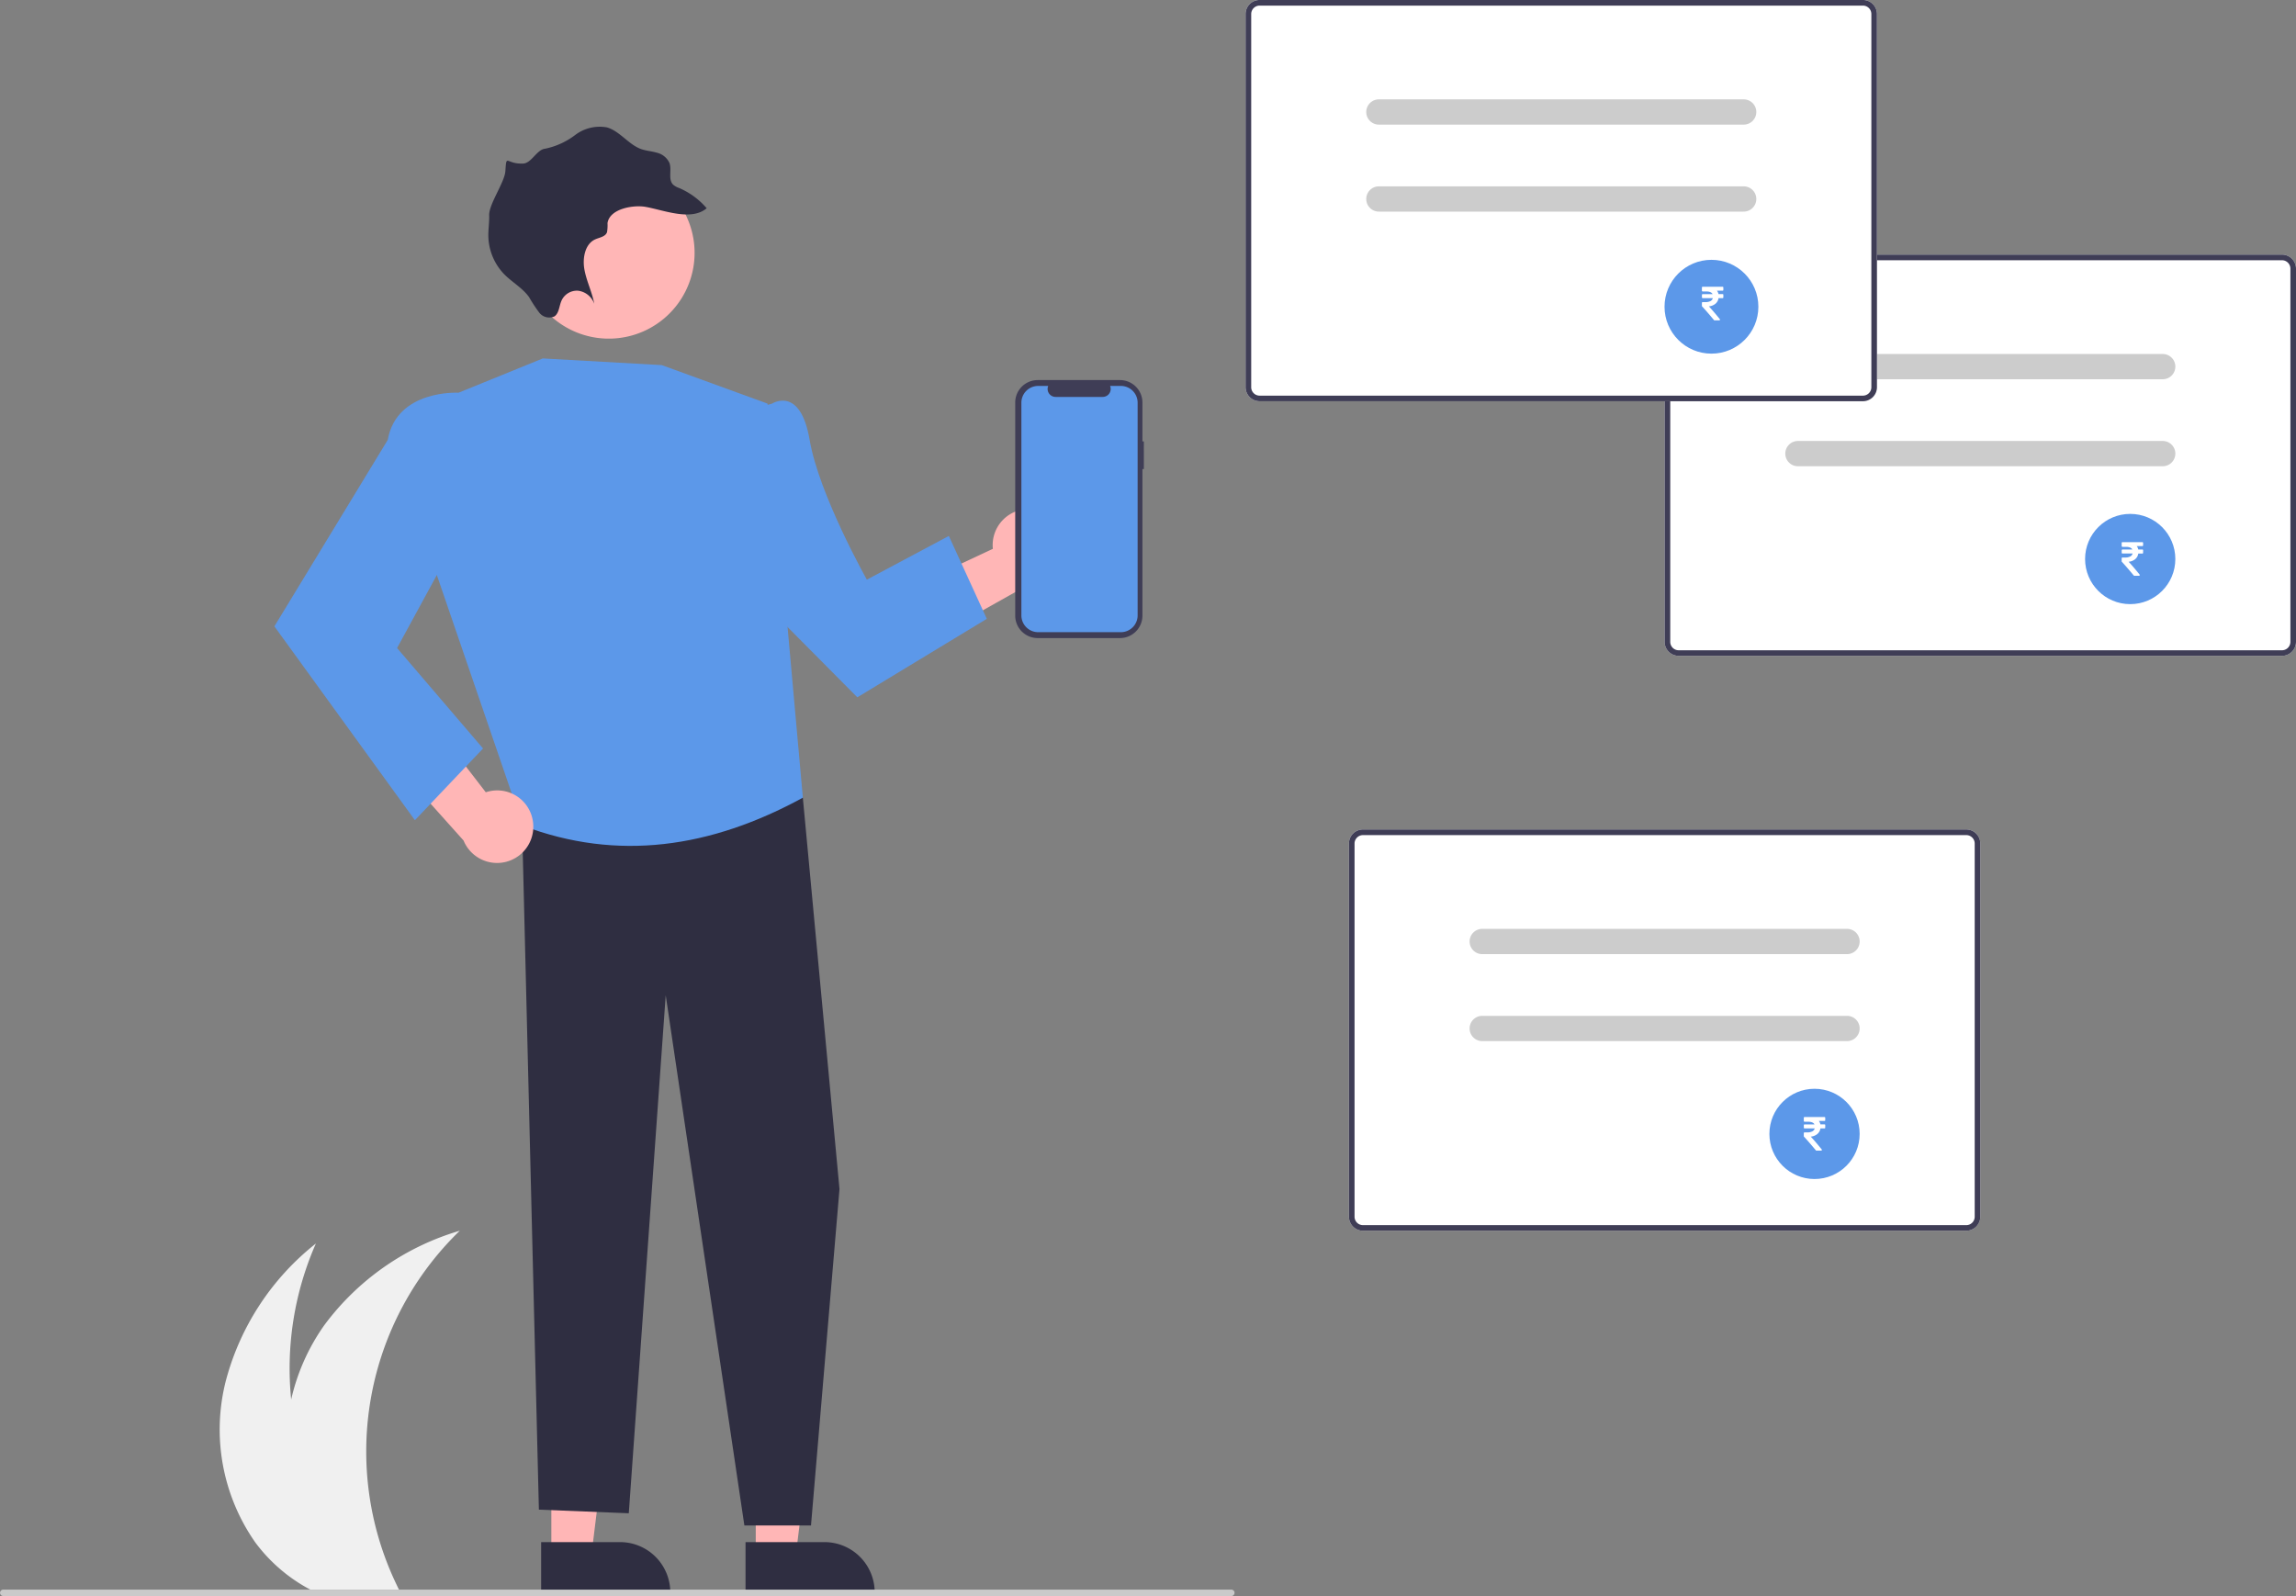 <svg xmlns="http://www.w3.org/2000/svg" width="286.048" height="198.864" viewBox="0 0 286.048 198.864">
  <rect x="0" y="0" width="286.048" height="198.864" fill="#808080" stroke="none"/>
  <g id="undraw_mobile_payments_re_7udl" transform="translate(0 -28.247)">
    <path id="Path_9066" data-name="Path 9066" d="M252.737,637.219a20.4,20.4,0,0,0,5.458,5.072c.45.285.912.554,1.381.8h11.056c-.132-.265-.261-.534-.385-.8a38.293,38.293,0,0,1,7.968-43.909,32.307,32.307,0,0,0-16.9,11.795,25.889,25.889,0,0,0-4.108,9.237,38.662,38.662,0,0,1,3.08-19.441,32.3,32.3,0,0,0-11.26,17.26A24.522,24.522,0,0,0,252.737,637.219Z" transform="translate(-220.931 -416.787)" fill="#f0f0f0"/>
    <path id="Path_9077" data-name="Path 9077" d="M471.377,374.473a4.491,4.491,0,0,0-4.79,4.947l-14.45,6.774,7.073,4.331,12.638-7.1a4.515,4.515,0,0,0-.47-8.955Z" transform="translate(-342.891 -282.789)" fill="#ffb6b6"/>
    <path id="Path_9078" data-name="Path 9078" d="M171.048,482.086h4.99l2.374-19.249h-7.365Z" transform="translate(-102.357 -260.065)" fill="#ffb6b6"/>
    <path id="Path_9079" data-name="Path 9079" d="M347.981,694.99h9.828a6.263,6.263,0,0,1,6.263,6.263v.2H347.981Z" transform="translate(-280.563 -474.598)" fill="#2f2e41"/>
    <path id="Path_9080" data-name="Path 9080" d="M234.458,482.086h4.991l2.374-19.249h-7.365Z" transform="translate(-140.302 -260.065)" fill="#ffb6b6"/>
    <path id="Path_9081" data-name="Path 9081" d="M411.391,694.99h9.828a6.263,6.263,0,0,1,6.263,6.263v.2H411.391Z" transform="translate(-318.508 -474.598)" fill="#2f2e41"/>
    <path id="Path_9082" data-name="Path 9082" d="M194.327,262.159l2.533,5.453,4.566,48.768-3.55,41.917h-8.3l-9.8-66.07-4.6,64.548-11.2-.452-2.15-87.514Z" transform="translate(-96.838 -139.976)" fill="#2f2e41"/>
    <path id="Path_9083" data-name="Path 9083" d="M317.941,332.006l10.5-4.272,14.822.831,13.177,4.8,4.4,49.1c-11.464,6.26-23.076,7.969-34.891,3.492l-10.965-31.977Z" transform="translate(-260.816 -254.826)" fill="#5c98e9"/>
    <path id="Path_9084" data-name="Path 9084" d="M405.473,342.507l4.66-1.3s3.525-2.292,4.684,4.521,7.127,17.409,7.127,17.409l10.215-5.444,4.729,10.328L420.757,377.8l-16.988-17.117Z" transform="translate(-313.947 -262.668)" fill="#5c98e9"/>
    <path id="Path_40" data-name="Path 40" d="M343,282.734h0a10.686,10.686,0,1,1,19.557-8.619l.061.141A10.688,10.688,0,1,1,343,282.736Z" transform="translate(-277.04 -218.924)" fill="#ffb6b6"/>
    <path id="Path_72" data-name="Path 72" d="M351.233,265.769c2.222.4,5.66,1.8,7.569.161a9.354,9.354,0,0,0-3.463-2.533,2.134,2.134,0,0,1-.717-.405c-.651-.658-.148-1.79-.446-2.679a2.3,2.3,0,0,0-1.581-1.3c-.662-.2-1.356-.23-2.007-.471-1.54-.579-2.634-2.235-4.213-2.685a5.055,5.055,0,0,0-3.946.942,9.319,9.319,0,0,1-3.749,1.714c-1.038.095-1.694,1.8-2.736,1.851-2.183.106-2.061-1.332-2.223.961-.093,1.368-2.048,4.09-2.017,5.471.032.9-.128,1.8-.1,2.707a7.034,7.034,0,0,0,1.947,4.623c.994,1.022,2.286,1.711,3.123,2.876a18.7,18.7,0,0,0,1.243,1.9,1.574,1.574,0,0,0,1.929.5c.565-.4.576-1.264.856-1.922a2.1,2.1,0,0,1,2.089-1.271,2.461,2.461,0,0,1,2.008,1.639c-.265-1.454-.962-2.816-1.227-4.271s.08-3.193,1.333-3.761c.538-.25,1.264-.318,1.481-.894a5.2,5.2,0,0,0,.062-1.134C346.722,265.94,349.784,265.485,351.233,265.769Z" transform="translate(-270.761 -211.738)" fill="#2f2e41"/>
    <path id="Path_9085" data-name="Path 9085" d="M318.14,447.1a4.491,4.491,0,0,0-5.868-3.6l-9.746-12.638-2.694,7.843,9.668,10.8a4.515,4.515,0,0,0,8.64-2.4Z" transform="translate(-251.75 -316.536)" fill="#ffb6b6"/>
    <path id="Path_9086" data-name="Path 9086" d="M291.53,340.746l-3.366-2.384s-7.7-.441-8.821,5.882l-14.121,23.23,17.508,24.154,8.489-8.936-10.711-12.517,8.993-16.512Z" transform="translate(-231.038 -261.183)" fill="#5c98e9"/>
    <path id="Path_9087" data-name="Path 9087" d="M511.074,342.092H510.9v-4.838a2.8,2.8,0,0,0-2.8-2.8h-10.25a2.8,2.8,0,0,0-2.8,2.8V363.8a2.8,2.8,0,0,0,2.8,2.8H508.1a2.8,2.8,0,0,0,2.8-2.8v-18.26h.177Z" transform="translate(-368.569 -258.849)" fill="#3f3d56"/>
    <path id="Path_9088" data-name="Path 9088" d="M509.362,336.268h-1.338a.993.993,0,0,1-.92,1.369h-5.872a.993.993,0,0,1-.92-1.369h-1.25a2.091,2.091,0,0,0-2.091,2.091v26.5a2.091,2.091,0,0,0,2.091,2.091h10.3a2.091,2.091,0,0,0,2.091-2.091h0v-26.5A2.091,2.091,0,0,0,509.362,336.268Z" transform="translate(-369.721 -259.934)" fill="#5c98e9"/>
    <path id="Path_9094" data-name="Path 9094" d="M333.508,710.525h-153a.4.4,0,1,1,0-.8h153a.4.4,0,1,1,0,.8Z" transform="translate(-180.102 -483.414)" fill="#cacaca"/>
    <g id="Group_14027" data-name="Group 14027" transform="translate(207.388 59.973)">
      <path id="Path_9072" data-name="Path 9072" d="M773.437,317.271H698.272a1.75,1.75,0,0,1-1.748-1.748v-46.5a1.75,1.75,0,0,1,1.748-1.748h75.164a1.75,1.75,0,0,1,1.748,1.748v46.5A1.75,1.75,0,0,1,773.437,317.271Z" transform="translate(-696.524 -267.278)" fill="#fff"/>
      <path id="Path_9073" data-name="Path 9073" d="M773.437,317.271H698.272a1.75,1.75,0,0,1-1.748-1.748v-46.5a1.75,1.75,0,0,1,1.748-1.748h75.164a1.75,1.75,0,0,1,1.748,1.748v46.5A1.75,1.75,0,0,1,773.437,317.271Zm-75.164-49.294a1.05,1.05,0,0,0-1.049,1.049v46.5a1.05,1.05,0,0,0,1.049,1.049h75.164a1.05,1.05,0,0,0,1.049-1.049v-46.5a1.05,1.05,0,0,0-1.049-1.049Z" transform="translate(-696.524 -267.278)" fill="#3f3d56"/>
      <path id="Path_9074" data-name="Path 9074" d="M780.979,301.257H735.532a1.573,1.573,0,1,1,0-3.146h45.448a1.573,1.573,0,0,1,0,3.146Z" transform="translate(-718.925 -285.729)" fill="#ccc"/>
      <path id="Path_9075" data-name="Path 9075" d="M780.979,328.244H735.532a1.573,1.573,0,1,1,0-3.146h45.448a1.573,1.573,0,1,1,0,3.146Z" transform="translate(-718.925 -301.878)" fill="#ccc"/>
      <circle id="Ellipse_99" data-name="Ellipse 99" cx="5.622" cy="5.622" r="5.622" transform="translate(52.383 32.305)" fill="#5c98e9"/>
      <path id="Path_9096" data-name="Path 9096" d="M449.666,129.015v.3a.091.091,0,0,1-.1.095h-.5a1.11,1.11,0,0,1-.383.695,1.505,1.505,0,0,1-.819.327q.5.528,1.363,1.591a.081.081,0,0,1,.012.1.086.086,0,0,1-.086.053h-.579a.087.087,0,0,1-.074-.036q-.908-1.09-1.478-1.7a.089.089,0,0,1-.027-.065v-.377a.1.1,0,0,1,.1-.095h.332a1.34,1.34,0,0,0,.631-.128.58.58,0,0,0,.3-.371H447.1a.091.091,0,0,1-.1-.095v-.3a.092.092,0,0,1,.1-.1h1.226q-.169-.335-.8-.335h-.43a.1.1,0,0,1-.1-.095v-.395a.091.091,0,0,1,.1-.095h2.47a.091.091,0,0,1,.1.095v.3a.091.091,0,0,1-.1.095h-.692a1.027,1.027,0,0,1,.19.427h.508a.092.092,0,0,1,.1.1Z" transform="translate(-390.054 -92.163)" fill="#fff"/>
    </g>
    <g id="Group_14026" data-name="Group 14026" transform="translate(168.058 131.602)">
      <path id="Path_9067" data-name="Path 9067" d="M900.938,394.771H825.772a1.75,1.75,0,0,1-1.748-1.748v-46.5a1.75,1.75,0,0,1,1.748-1.748h75.164a1.75,1.75,0,0,1,1.748,1.748v46.5a1.75,1.75,0,0,1-1.746,1.748Z" transform="translate(-824.024 -344.778)" fill="#fff"/>
      <path id="Path_9068" data-name="Path 9068" d="M900.938,394.771H825.772a1.75,1.75,0,0,1-1.748-1.748v-46.5a1.75,1.75,0,0,1,1.748-1.748h75.164a1.75,1.75,0,0,1,1.748,1.748v46.5a1.75,1.75,0,0,1-1.746,1.748Zm-75.166-49.294a1.05,1.05,0,0,0-1.049,1.049v46.5a1.05,1.05,0,0,0,1.049,1.049h75.164a1.05,1.05,0,0,0,1.049-1.049v-46.5a1.05,1.05,0,0,0-1.049-1.049Z" transform="translate(-824.024 -344.778)" fill="#3f3d56"/>
      <path id="Path_9069" data-name="Path 9069" d="M908.48,378.757H863.032a1.573,1.573,0,0,1,0-3.146H908.48a1.573,1.573,0,1,1,0,3.146Z" transform="translate(-846.425 -363.229)" fill="#ccc"/>
      <path id="Path_9070" data-name="Path 9070" d="M908.48,405.744H863.032a1.573,1.573,0,0,1,0-3.146H908.48a1.573,1.573,0,1,1,0,3.146Z" transform="translate(-846.425 -379.378)" fill="#ccc"/>
      <circle id="Ellipse_98" data-name="Ellipse 98" cx="5.622" cy="5.622" r="5.622" transform="translate(52.383 32.305)" fill="#5c98e9"/>
      <path id="Path_9097" data-name="Path 9097" d="M449.666,129.015v.3a.091.091,0,0,1-.1.095h-.5a1.11,1.11,0,0,1-.383.695,1.505,1.505,0,0,1-.819.327q.5.528,1.363,1.591a.081.081,0,0,1,.012.1.086.086,0,0,1-.086.053h-.579a.087.087,0,0,1-.074-.036q-.908-1.09-1.478-1.7a.089.089,0,0,1-.027-.065v-.377a.1.1,0,0,1,.1-.095h.332a1.34,1.34,0,0,0,.631-.128.58.58,0,0,0,.3-.371H447.1a.091.091,0,0,1-.1-.095v-.3a.092.092,0,0,1,.1-.1h1.226q-.169-.335-.8-.335h-.43a.1.1,0,0,1-.1-.095v-.395a.091.091,0,0,1,.1-.095h2.47a.091.091,0,0,1,.1.095v.3a.091.091,0,0,1-.1.095h-.692a1.027,1.027,0,0,1,.19.427h.508a.092.092,0,0,1,.1.1Z" transform="translate(-390.327 -92.163)" fill="#fff"/>
    </g>
    <g id="Group_14028" data-name="Group 14028" transform="translate(155.182 28.247)">
      <path id="Path_9089" data-name="Path 9089" d="M643.437,238.271H568.272a1.75,1.75,0,0,1-1.748-1.748v-46.5a1.75,1.75,0,0,1,1.748-1.748h75.164a1.75,1.75,0,0,1,1.748,1.748v46.5A1.75,1.75,0,0,1,643.437,238.271Z" transform="translate(-566.524 -188.278)" fill="#fff"/>
      <path id="Path_9090" data-name="Path 9090" d="M643.437,238.271H568.272a1.75,1.75,0,0,1-1.748-1.748v-46.5a1.75,1.75,0,0,1,1.748-1.748h75.164a1.75,1.75,0,0,1,1.748,1.748v46.5A1.75,1.75,0,0,1,643.437,238.271Zm-75.164-49.294a1.05,1.05,0,0,0-1.049,1.049v46.5a1.05,1.05,0,0,0,1.049,1.049h75.164a1.05,1.05,0,0,0,1.049-1.049v-46.5a1.05,1.05,0,0,0-1.049-1.049Z" transform="translate(-566.524 -188.278)" fill="#3f3d56"/>
      <path id="Path_9091" data-name="Path 9091" d="M650.979,222.257H605.532a1.573,1.573,0,1,1,0-3.146h45.448a1.573,1.573,0,1,1,0,3.146Z" transform="translate(-588.925 -206.729)" fill="#ccc"/>
      <path id="Path_9092" data-name="Path 9092" d="M650.979,249.244H605.532a1.573,1.573,0,1,1,0-3.146h45.448a1.573,1.573,0,1,1,0,3.146Z" transform="translate(-588.925 -222.878)" fill="#ccc"/>
      <circle id="Ellipse_100" data-name="Ellipse 100" cx="5.845" cy="5.845" r="5.845" transform="translate(52.195 32.374)" fill="#5c98e9"/>
      <path id="Path_9095" data-name="Path 9095" d="M449.666,129.015v.3a.091.091,0,0,1-.1.095h-.5a1.11,1.11,0,0,1-.383.695,1.505,1.505,0,0,1-.819.327q.5.528,1.363,1.591a.081.081,0,0,1,.012.1.086.086,0,0,1-.086.053h-.579a.087.087,0,0,1-.074-.036q-.908-1.09-1.478-1.7a.089.089,0,0,1-.027-.065v-.377a.1.1,0,0,1,.1-.095h.332a1.34,1.34,0,0,0,.631-.128.58.58,0,0,0,.3-.371H447.1a.091.091,0,0,1-.1-.095v-.3a.092.092,0,0,1,.1-.1h1.226q-.169-.335-.8-.335h-.43a.1.1,0,0,1-.1-.095v-.395a.091.091,0,0,1,.1-.095h2.47a.091.091,0,0,1,.1.095v.3a.091.091,0,0,1-.1.095h-.692a1.027,1.027,0,0,1,.19.427h.508a.092.092,0,0,1,.1.1Z" transform="translate(-390.145 -92.259)" fill="#fff"/>
    </g>
  </g>
</svg>

